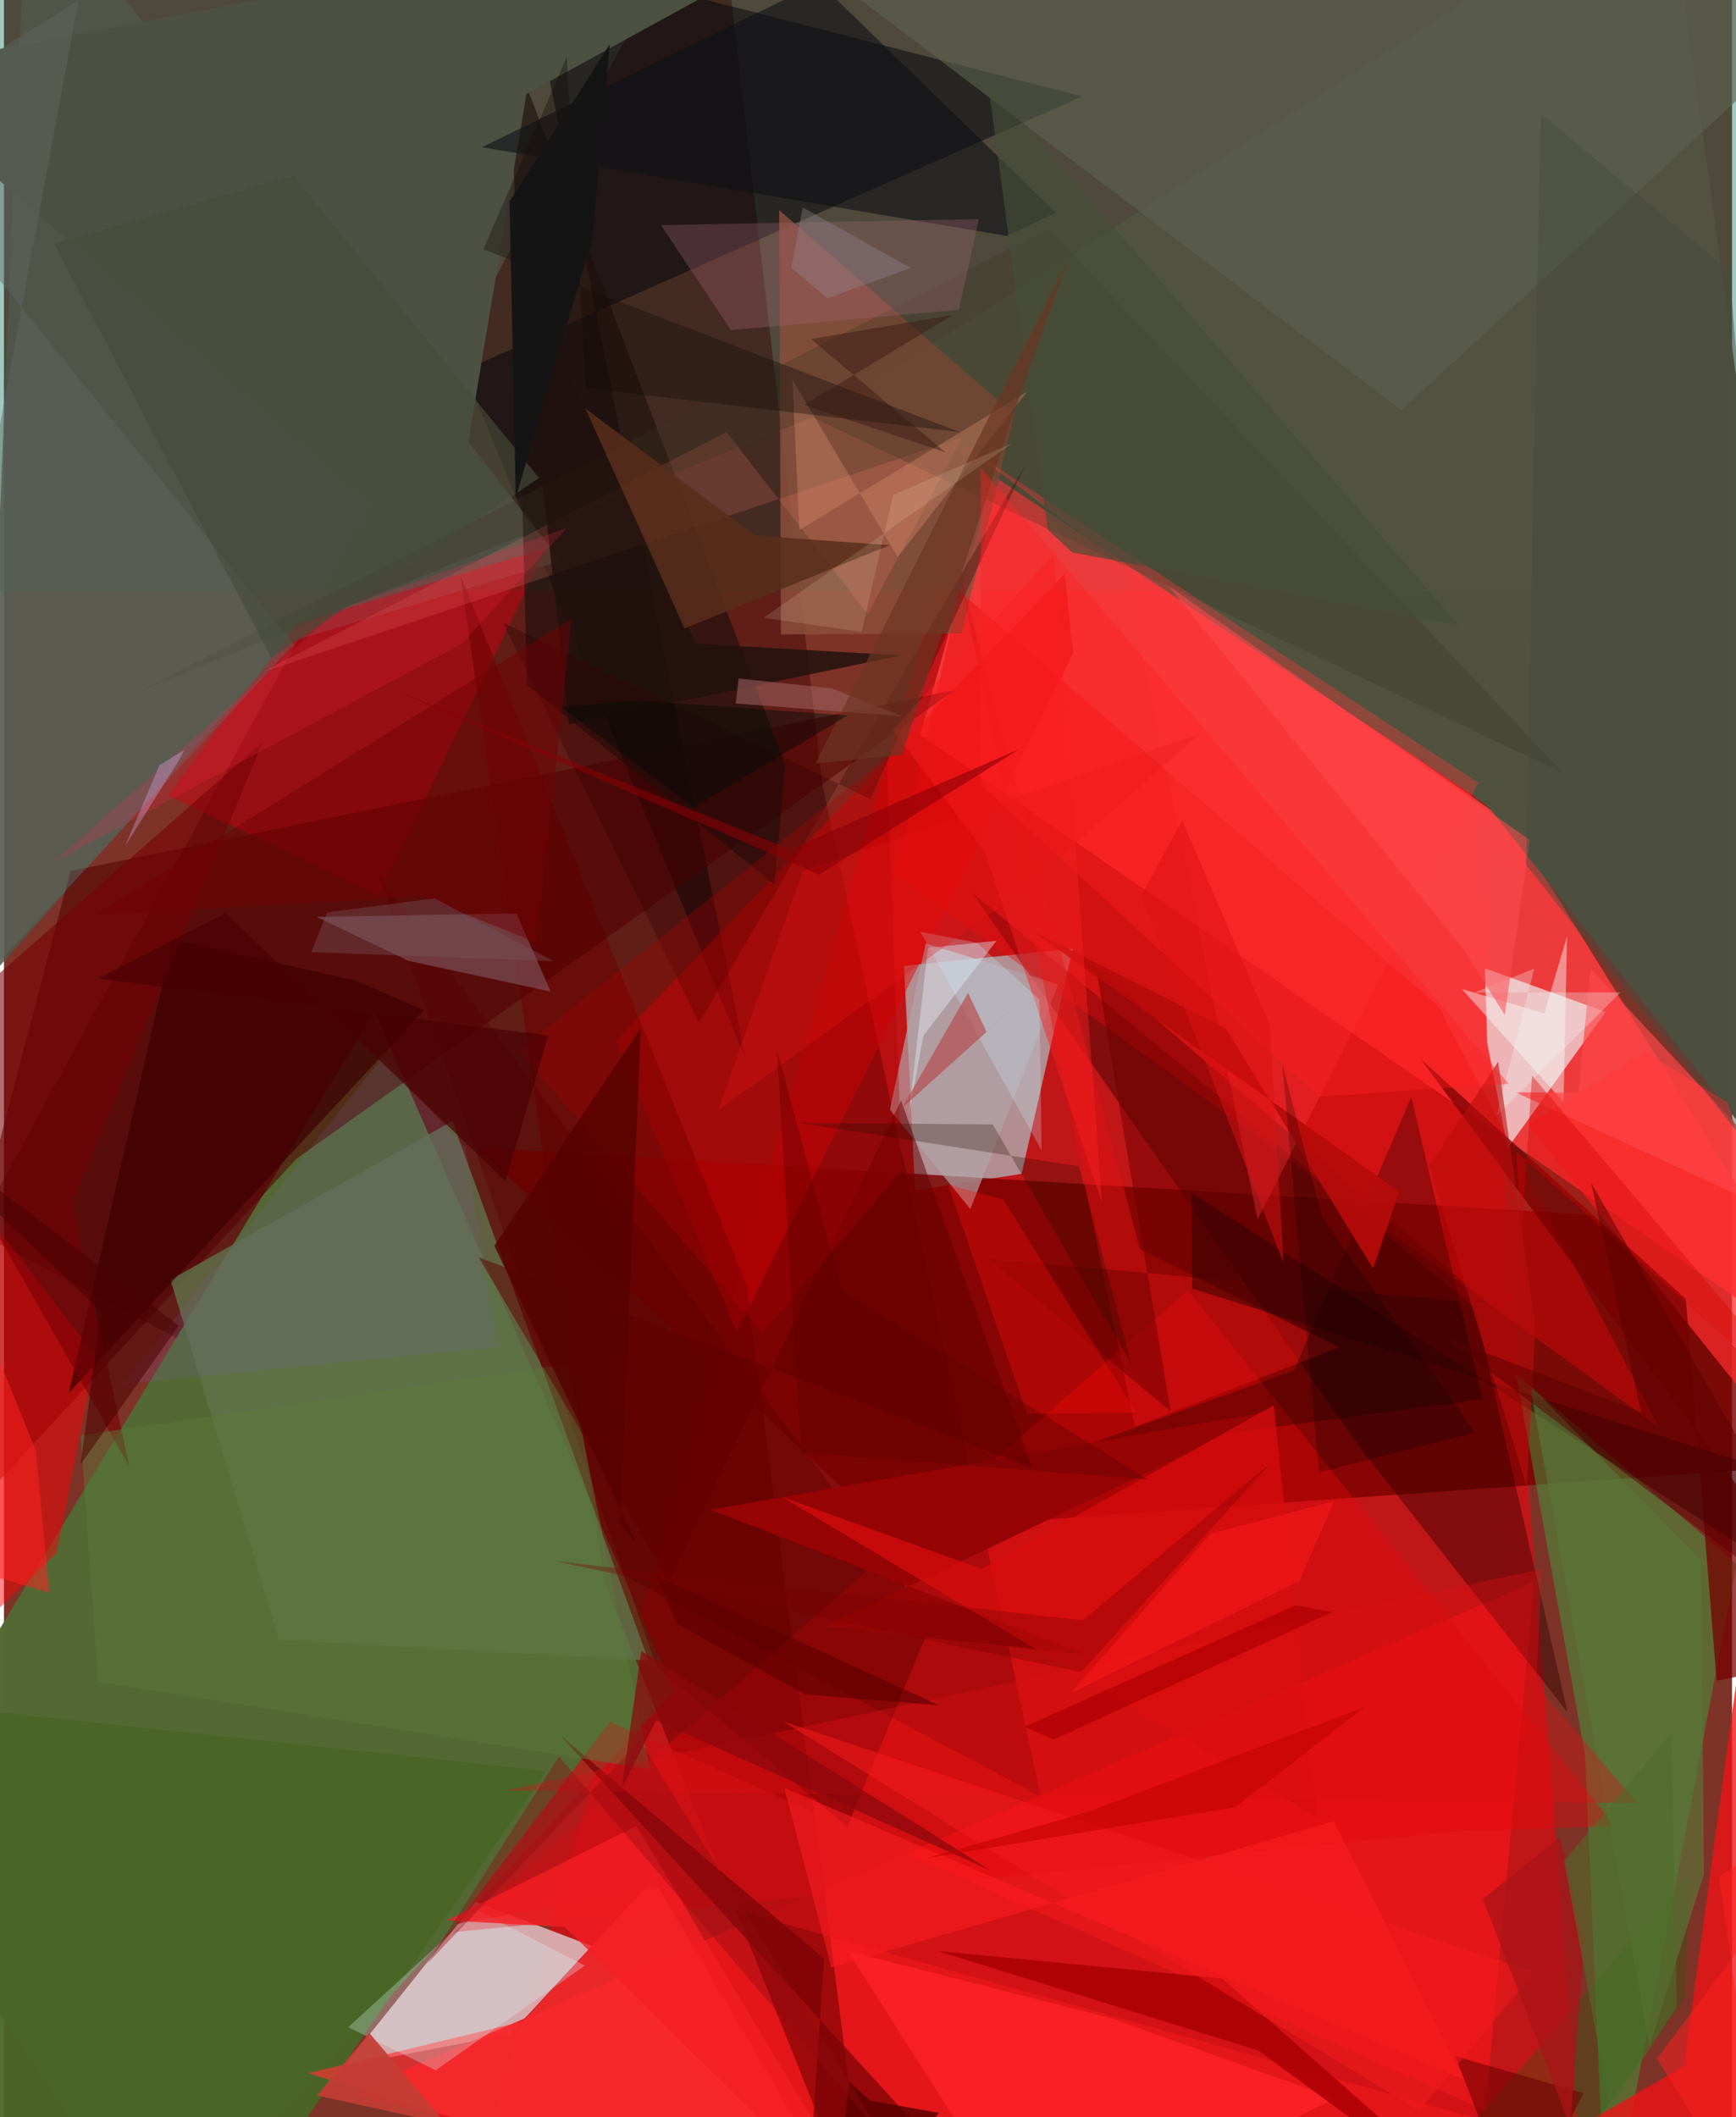 <svg xmlns="http://www.w3.org/2000/svg" width="228" height="278" viewBox="0 0 836 1024"><path fill="#7e3328" d="M0 0h836v1024H0z"/><path fill="#d11015" fill-opacity=".804" d="M467.558 228l-247.63 858 541.373-61.366-50.124-642.573z"/><path fill="#006d5b" fill-opacity=".376" d="M898 285.773l-951.899.07L-62-8.521 898-62z"/><path fill="#350000" fill-opacity=".416" d="M-13.832 595.53L344.71-62l51.322 442.17 105.57 488.846z"/><path fill="#556935" fill-opacity=".996" d="M74.529 1086l249.71-267.944-144.973-328.901L-62 886.625z"/><path fill="#ff3b3e" fill-opacity=".863" d="M480.115 224.91L729.7 399.056 898 669.2 443.26 355.38z"/><path fill="#a4f8fe" fill-opacity=".529" d="M435.427 467.136l5.347 108.59 51.542-7.974 24.76-108.895z"/><path fill="#790201" fill-opacity=".816" d="M767.93 587.551l-539.29-32.627L427.813 740.3 898 707.1z"/><path fill="#dbb4b7" fill-opacity=".91" d="M228.116 919.879l56.264 21.32-39.416 42.583-80.342 15.525z"/><path fill="#effdff" fill-opacity=".62" d="M716.412 468.35l58.422 21.077-47.413 65.868-9.841-50.773z"/><path fill="#51523f" fill-opacity=".988" d="M898 617.135L717.194 389.05 415.569 188.116 804.348-62z"/><path fill="#01050c" fill-opacity=".51" d="M222.537 179.087l299.129-132.45-269.985-69.32 107.094 535.194z"/><path fill="#51564b" fill-opacity=".855" d="M137.035 310.932L-11.5 477.852 10.985-62l258.35 333.21z"/><path fill="#e8161a" fill-opacity=".918" d="M710.636 1086H440.574l-272.61-73.483 572.222-247.334z"/><path fill="#3ca540" fill-opacity=".463" d="M731.45 664.414l106.782 92.19L775.238 1086l-10.325-236.98z"/><path fill="#260000" fill-opacity=".4" d="M756.406 828.188L655.293 699.292 468.231 431.563l243.374 200.965z"/><path fill="#e40001" fill-opacity=".459" d="M517.32 315.879L354.504 644.346 296.24 503.414l216.893-225.865z"/><path fill="#cf0012" fill-opacity=".486" d="M141.627 301.638l120.635-36.554-80.877 168.166-102.01-48.499z"/><path fill="#6f0000" fill-opacity=".565" d="M418.81 1086l-59.465-464.187-138.59-343.693 69.758 486.982z"/><path fill="#8c4f3b" fill-opacity=".831" d="M488.701 200.405L463.33 306.423l-87.447.421-.866-205.214z"/><path fill="#e50608" fill-opacity=".404" d="M572.845 624.047l-355.432 310.5 488.508-49.187 73.42-2.063z"/><path fill="#510000" fill-opacity=".557" d="M459.937 333.744L141.55 560.459-62 780.96l94.12-359.635z"/><path fill="#f01315" fill-opacity=".784" d="M898 1066.495l-57.163-273.233-28.072 206.133-141.614 81.342z"/><path fill="#eb0808" fill-opacity=".384" d="M800.49 690.06l-369.021-266.9 30.814-137.216 231.67 200.664z"/><path fill="#fe2a2c" fill-opacity=".737" d="M898 744.211L737.187 543.888l56.82-34.973 39.914 24.344z"/><path fill="#fc0005" fill-opacity=".471" d="M-62 835.271l48.428-254.718L44.24 655.67l-18.773 95.412z"/><path fill="#60724a" fill-opacity=".8" d="M132.973 793.085L80.562 618.962l136.35-76.745 94.92 260.909z"/><path fill="#1e110d" fill-opacity=".635" d="M245.141 21.627l7.882 309.716 119.743 96.544 5.262-57.983z"/><path fill="#496625" fill-opacity=".949" d="M-62 821.886V1086l200.568-50.115L262.514 856.52z"/><path fill="#5b0000" fill-opacity=".439" d="M181.246 423.165l267.449 361.357-40.702 99.126-92.316-77.433z"/><path fill="#8c6e7a" fill-opacity=".475" d="M247.938 441.747l16.504 37.836-68.657-14.831-44.495-21.26z"/><path fill="#ff3134" fill-opacity=".659" d="M251.016 977.713l63.196-68.903L418.41 1086l-271.295-83.265z"/><path fill="#b1a4a9" fill-opacity=".675" d="M467.498 584.785l-38.934-48.092 17.32-80.362 64.187 19.773z"/><path fill="#4c5143" d="M-61.651 35.091L448.425-62 252.767 45.466l-38.784 231.703z"/><path fill="#101217" fill-opacity=".6" d="M485.066 114.12L231.183 71.212 394.391-8.376l114.587 111.322z"/><path fill="#ca1015" fill-opacity=".698" d="M293.205 832.805l454.184 201.592L315.873 913.1l-97.35 17.584z"/><path fill="#5c6150" fill-opacity=".608" d="M658.471-62L898-6.654l-221.878 205.09-297.37-225.54z"/><path fill="#e11111" fill-opacity=".478" d="M547.064 690.04l98.944-38.394-96.331-47.255-88.356-330.765z"/><path fill="#030000" fill-opacity=".267" d="M680.828 530.71l34.476 145.983-207.385 27.879 116.23-41.816z"/><path fill="#770306" fill-opacity=".706" d="M396.76 947.319L387.324 1086l68.224-42.619-186.633-204.286z"/><path fill="#ff826a" fill-opacity=".188" d="M463.602 211.591L124.8 325.186 349.527 208.95l68.39 88.051z"/><path fill="#3b3521" fill-opacity=".294" d="M390.983 201.814l363.662 172.38-249.283-263.457L64.148 335.036z"/><path fill="#a36671" fill-opacity=".322" d="M461.97 149.855l9.67-43.862-153.806 2.88 33.834 50.775z"/><path fill="#750000" fill-opacity=".733" d="M685.31 512.176L898 798.756l-69.442 14.186-14.916-184.724z"/><path fill="#3d0000" fill-opacity=".706" d="M81.68 454.353l89.007 20.084 32.505 14.235L31.373 673.745z"/><path fill="#d7feff" fill-opacity=".278" d="M281.03 950.69l-72.223 50.642-42.235-20.857 61.936-56.775z"/><path fill="#6c0000" fill-opacity=".494" d="M718.054 630.462L476.34 608.883l88.092 73.814L528.35 468.06z"/><path fill="#5f6863" fill-opacity=".451" d="M140.2 311.703L-62 529.668 36.098.07-62 61.432z"/><path fill="#ff232a" fill-opacity=".733" d="M498.806 1086l145.152-71.059-108.726-38.953-126.951-32.246z"/><path fill="#970404" fill-opacity=".996" d="M397.277 786.574l126.057 13.724-181.418-70.06 274.774-48.38z"/><path fill="#a90104" fill-opacity=".843" d="M735.265 1086l-128.364-94.225-155.245-48.142 137.59 13.3z"/><path fill="#fd1e23" fill-opacity=".545" d="M643.26 880.864l63.152 124.842L377.477 864.69l22.785 86.864z"/><path fill="#f7fdfd" fill-opacity=".443" d="M754.494 533.101l1.68-80.217-11.017 37.284-39.906-11.835z"/><path fill="#ff3639" fill-opacity=".353" d="M463 214.663l79.33 59.038 64.13 316.21 106.73-211.338z"/><path fill="#2d0000" fill-opacity=".494" d="M574.432 576.86L898 784.53l-57.255-77.63-265.917-83.675z"/><path fill="#ff0d0c" fill-opacity=".318" d="M547.85 683.224l-64.407-103.093-26.767-7.147 38.27 110.835z"/><path fill="#eb9a78" fill-opacity=".302" d="M495.047 189.346l-110.253 67.025-3.33-72.675 50.921 85.743z"/><path fill="#0f6709" fill-opacity=".267" d="M772.183 1023.758l-80.513 25.038 124.178-143.042-2.65 60.61z"/><path fill="#21120e" fill-opacity=".824" d="M273.343 350.315l160.822-33.312-99.394-5.666-85.392-178.878z"/><path fill="#760007" fill-opacity=".565" d="M125.08 359.06L33.132 581.566l27.442 127.505-111.202-195.869z"/><path fill="#795aa3" fill-opacity=".173" d="M57.476 669.492l181.256-18.052-15.603-96.596-40.335-43.07z"/><path fill="#592d1a" fill-opacity=".843" d="M363.414 259.067l-82.08-61.449 47.872 106.33 99.236-40.253z"/><path fill="#597839" fill-opacity=".482" d="M312.511 855.712l-39.617-195.993L37.12 694.287l8.447 119.236z"/><path fill="#d90d0e" fill-opacity=".725" d="M472.76 758.788l141.524-79.084 21.124 199.465L376.67 724.152z"/><path fill="#2d0000" fill-opacity=".318" d="M494.292 224.465L336.281 494.729l-94.8-193.52 177.55 85.22z"/><path fill="#597739" fill-opacity=".651" d="M738.17 669.946l82.886 84.674 1.35 151.83-26.374 83.155z"/><path fill="#600000" fill-opacity=".514" d="M321.655 764.804l-91.97-156.676 267.737 101.807-63.434-177.691z"/><path fill="#f51f25" fill-opacity=".796" d="M214.388 928.827l57.005 3.229L427.663 1086l-121.69-202.857z"/><path fill="#150d0a" fill-opacity=".373" d="M272.283 27.5l9.293 160.211 180.817 21.291-230.447-88.38z"/><path fill="#a90105" fill-opacity=".314" d="M434.428 566.11l-7.27-199.909-178.14 142.041 117.92 136.646z"/><path fill="#ff244a" fill-opacity=".196" d="M221.738 311.223L23.906 417.135l138.138-122.508 110.116-39.223z"/><path fill="#e01113" fill-opacity=".341" d="M242.676 865.976l547.478 6.13-48.879-56.988 2.71-56.182z"/><path fill="#b60b0a" fill-opacity=".922" d="M662.38 613.537l12.564-37.19L496.589 449.65l94.5 47.78z"/><path fill="#e7f3ff" fill-opacity=".396" d="M437.664 539.48l9.364-81.064 33.142-3.36-35.408 45.853z"/><path fill="#fd4648" fill-opacity=".686" d="M892.871 602.947l-125.33-134.65-5.892 60.236-30.357-.2z"/><path fill="#f61f21" fill-opacity=".459" d="M429.994 353.07l77.827-84.945 23.406 313.716-56.601-169.646z"/><path fill="#c8f0ff" fill-opacity=".255" d="M501.998 556.413l-58.694-105.738 27.456 5.332 30.158 27.433z"/><path fill="#270b01" fill-opacity=".278" d="M520 564.085l25.587 95.967-67.217-116.197-94.155-.816z"/><path fill="#c33e34" fill-opacity=".929" d="M263.63 1086l-86.848-102.701-25.332 30.186L481.387 1086z"/><path fill="#8c070c" fill-opacity=".718" d="M477.21 904.645l-161.686-72.547-16.7 32.88 9.494-66.502z"/><path fill="#9a5e5c" fill-opacity=".596" d="M355.425 328.182l45.138 4.763 34.082 13.504-80.64-6.213z"/><path fill="#454d38" fill-opacity=".675" d="M516.816 267.208l187.259 35.586L476.037 39.78l28.97 216.485z"/><path fill="#464c3b" fill-opacity=".635" d="M139.886 84.772l118.99 146.382L129.3 318.15 24.335 117.77z"/><path fill="#720005" fill-opacity=".486" d="M257.813 455.952l16.808-156.78L44.348 442.348l158.198-8.545z"/><path fill="#b54749" fill-opacity=".651" d="M585.597 399.769l-151.31 136.324 32.11-55.924 8.97 18.966z"/><path fill="#eefafd" fill-opacity=".294" d="M711.097 480.135l29.225-11.623-18.12 70.98 59.862-59.532z"/><path fill="#6c3622" fill-opacity=".678" d="M392.588 369.251L514.75 125.48l-27.37 77.757-52.945 161.895z"/><path fill="#fd4b4e" fill-opacity=".541" d="M726.04 490.916l12.169-84.59L563.32 283.348l142.52 175.47z"/><path fill="#ba0e0d" fill-opacity=".584" d="M722.858 513.485l18.012 128.843-4.215 76.818-47.087-155.036z"/><path fill="#6b0000" fill-opacity=".561" d="M702.139 994.518l62.043 17.829L726.603 1086l7.292-8.936z"/><path fill="#ff2220" fill-opacity=".51" d="M22 770.34l-84-24.469v-236.27l77.411 191.99z"/><path fill="#060004" fill-opacity=".235" d="M636.16 712.16l-17.732-197.474 19.239 74.105 73.99 104.04z"/><path fill="#ff2124" fill-opacity=".384" d="M635.898 530.421L472.257 379.198l.375-152.79 255.322 297.813z"/><path fill="#978893" fill-opacity=".361" d="M380.832 129.487l5.61-29.13 52.166 29.226-40.196 14.696z"/><path fill="#ad0102" fill-opacity=".706" d="M493.674 835.195l14.082 6.217L642.58 779.69l-17.822-3.249z"/><path fill="#560201" fill-opacity=".808" d="M298.076 737.225l10.023-239.97L237.2 602.48l68.708 143.476z"/><path fill="#010b07" fill-opacity=".431" d="M408.17 346.04l-74.571 44.58-63.977-48.652 36.842-3.166z"/><path fill="#d60000" fill-opacity=".369" d="M734.109 598.894l-2.366-41.84 157.78 140.5-150.284-177.308z"/><path fill="#590001" fill-opacity=".831" d="M452.302 1021.91L400.463 1086l8.419-79.235 10.198 9.232z"/><path fill="#f3181a" fill-opacity=".69" d="M516.173 818.909l67.673-77.093 59.61-15.753-16.76 38.67z"/><path fill="#f6dfbf" fill-opacity=".153" d="M430.168 239.45l57.606-25.034-120.355 84.431 47.512 6.741z"/><path fill="#f41c20" fill-opacity=".525" d="M740.47 953.814l-55.784 67.09-191.703-116.198-115.886-72.043z"/><path fill="#4a0100" fill-opacity=".518" d="M37.078 708.262l47.515-67.128L-62 530.51 46.977 634.256z"/><path fill="#910b10" fill-opacity=".384" d="M268.556 849.527l155.283 181.932L307.72 841.802l-102.969 107.96z"/><path fill="#d6bcff" fill-opacity=".314" d="M75.221 370.097l12.146-7.435-2.458 4.609-26.322 41.97z"/><path fill="#e71715" fill-opacity=".298" d="M386.441 421.245L345.42 537.133l146.633-106.096 86.287-76.15z"/><path fill="#790000" fill-opacity=".318" d="M521.867 783.67l90.892-76.015-91.617 101.132-254.827-53.753z"/><path fill="#ab1417" fill-opacity=".745" d="M715.484 918.444l42.167 109.885 6.966-89.926-11.92-49.802z"/><path fill="#570000" fill-opacity=".486" d="M898 798.355l-201.083-151.62 94.956 36.134-24.092-110.89z"/><path fill="#74565d" fill-opacity=".388" d="M148.653 460.5l7.788-19.257 51.918-6.698 57.58 30.36z"/><path fill="#5f0000" fill-opacity=".635" d="M387.59 819.486l-61.88-33.965-10.573-23.496 137.32 62.814z"/><path fill="#371910" fill-opacity=".455" d="M455.487 218.78l-68.366-22.912 71.84-43.496-68.544 11.6z"/><path fill="#fc1f1f" fill-opacity=".533" d="M898 864.141l-98.31 131.514L855.113 1086l-25.43-178.382z"/><path fill="#141415" fill-opacity=".961" d="M293.113 21.372l-8.375 93.771L247.6 240.571l-3.017-143.185z"/><path fill="#5c0000" fill-opacity=".361" d="M385.613 702.62l167.814 12.985-148.357-92.01-31.112-115.85z"/><path fill="#4a0003" fill-opacity=".667" d="M45.408 473.32l61.839-31.734L242.62 571.253l20.69-70.42z"/><path fill="#454c3f" fill-opacity=".463" d="M834.723 131.01l38.018 459.753L736.375 418.31l7.079-363.26z"/><path fill="#880106" fill-opacity=".588" d="M491.285 362.28l-111.077 48.497-192.235-77.434 206.346 89.662z"/><path fill="#516d2a" fill-opacity=".6" d="M809.325 970.453l-2.751-132.2-51.798 61.97 22.286 120.13z"/><path fill="#dd1213" fill-opacity=".49" d="M550.016 433.398l68.989 177.376-6.593-115.056L570 396.84z"/><path fill="#c00001" fill-opacity=".561" d="M446.626 898.734l77.954-22.46 134.098-50.838-63.097 48.681z"/></svg>